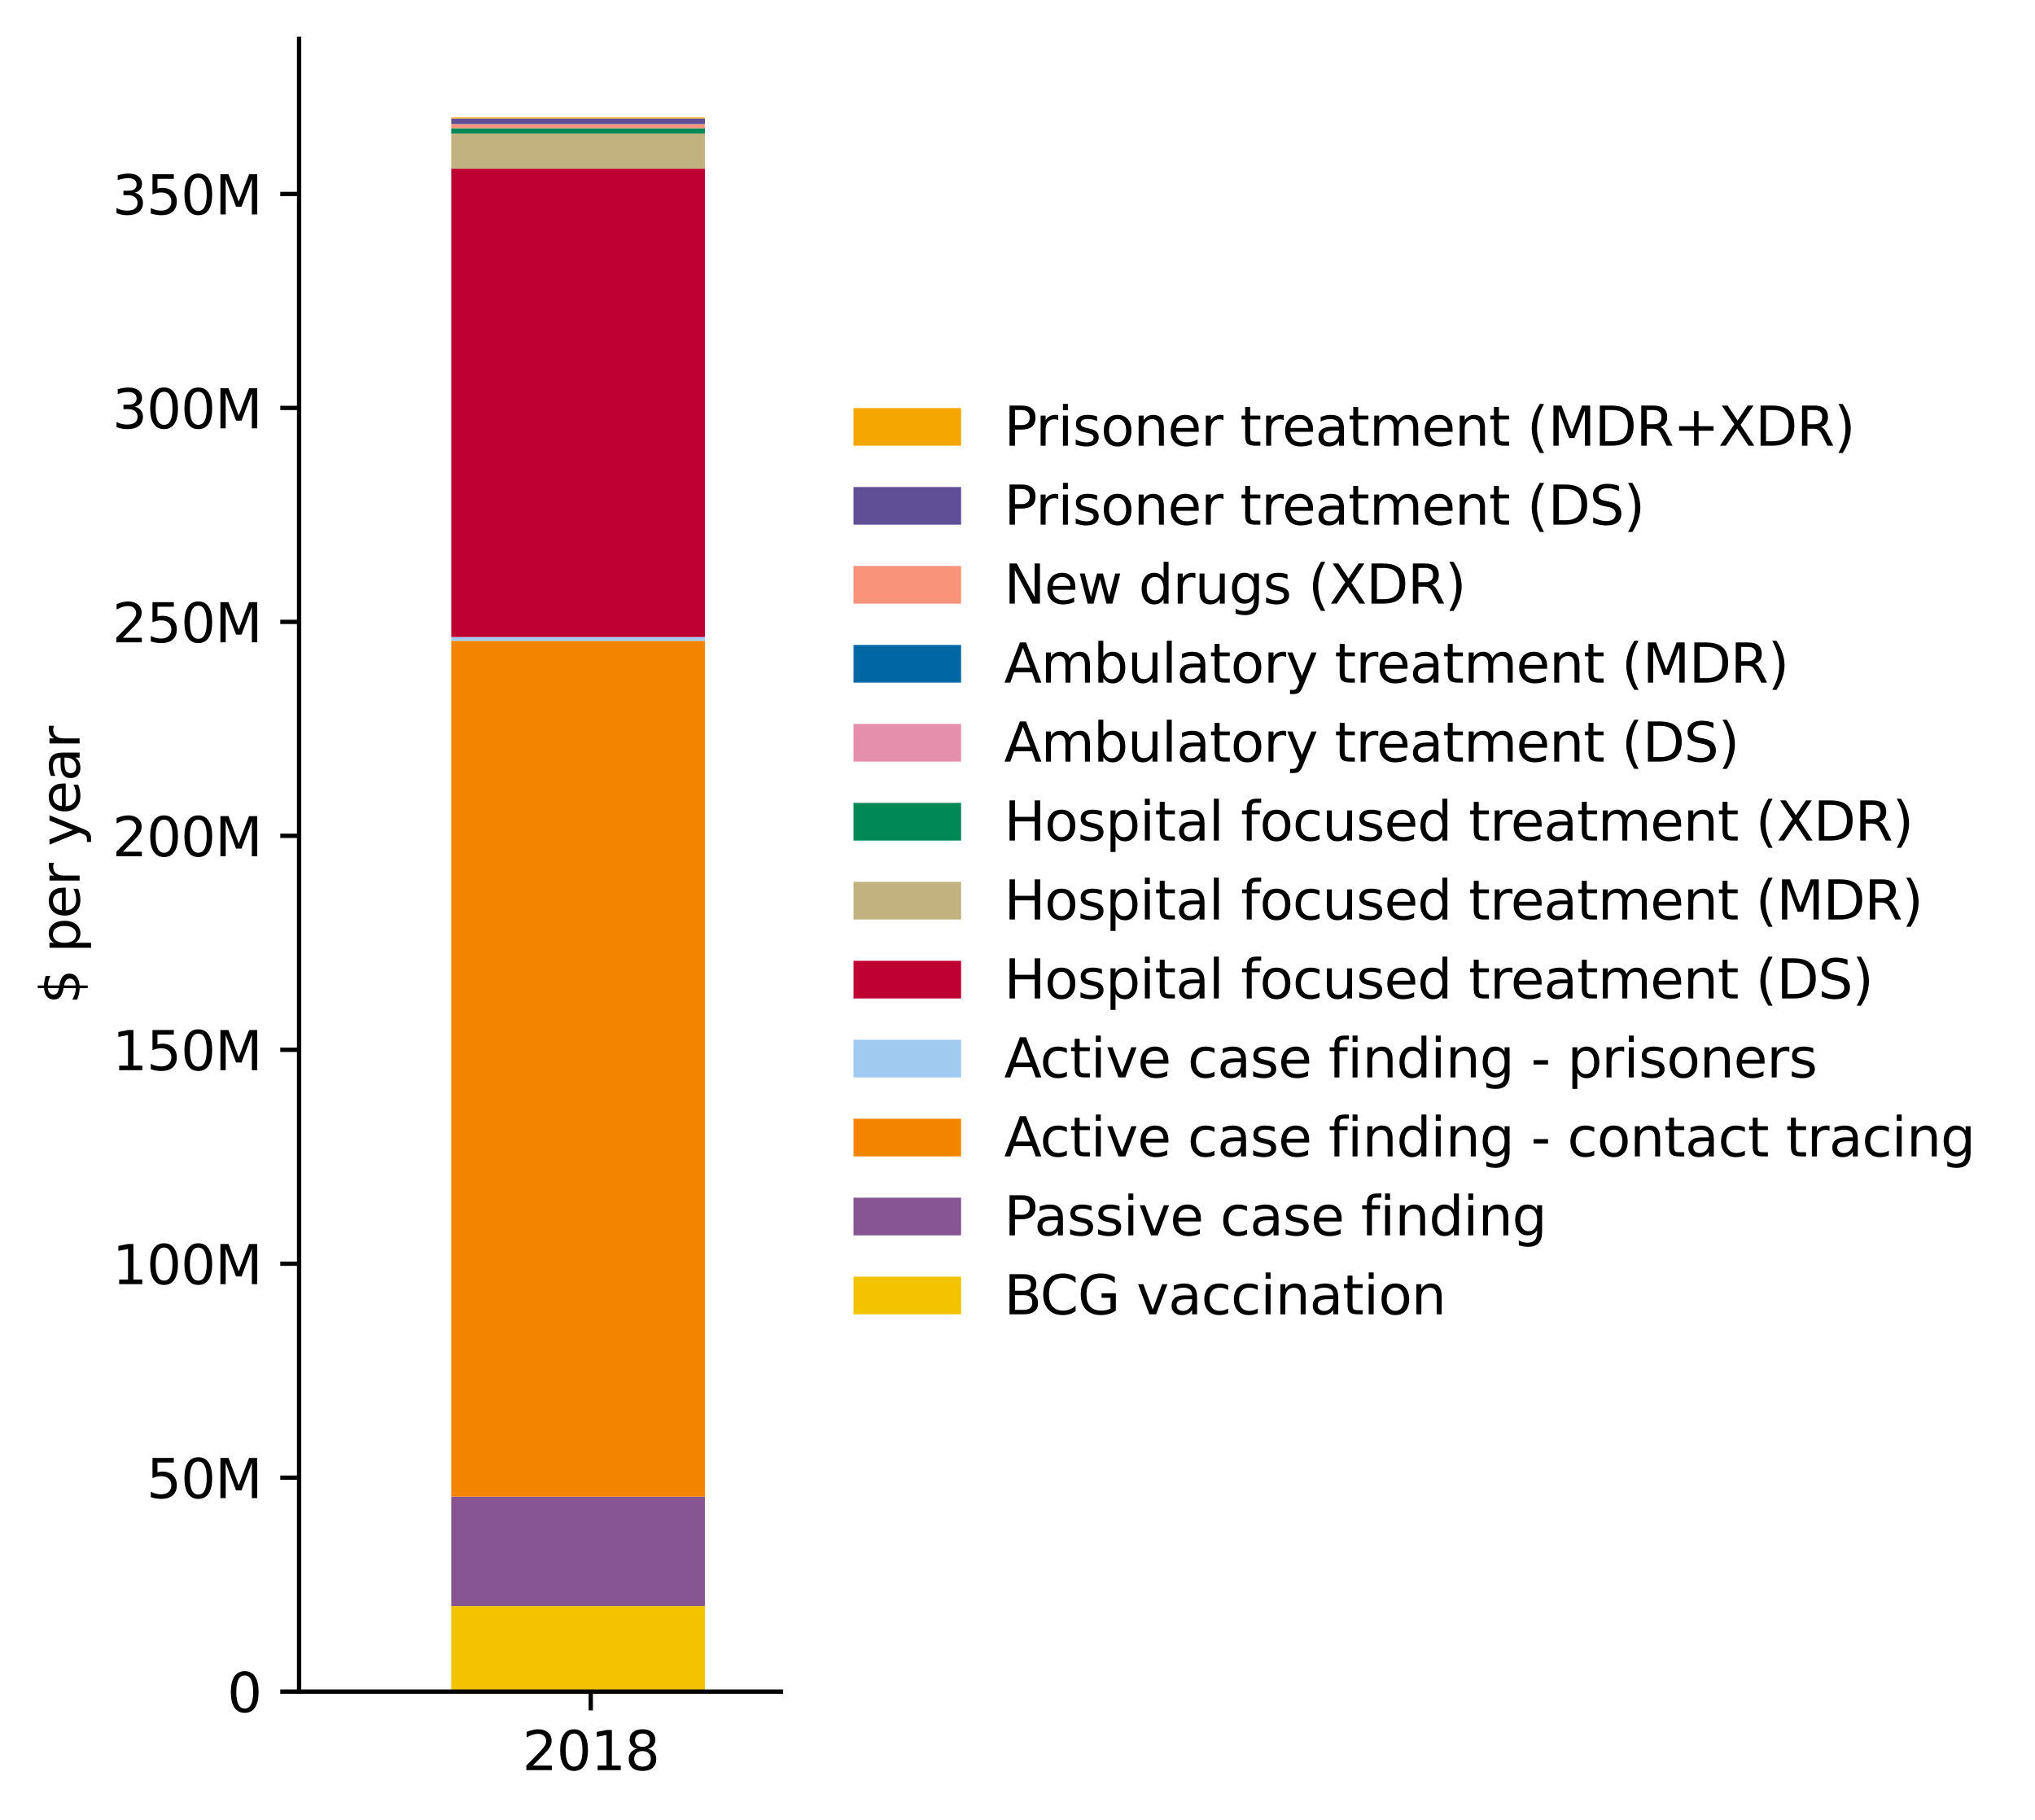 <?xml version="1.0" encoding="utf-8" standalone="no"?>
<!DOCTYPE svg PUBLIC "-//W3C//DTD SVG 1.1//EN"
  "http://www.w3.org/Graphics/SVG/1.1/DTD/svg11.dtd">
<svg xmlns:xlink="http://www.w3.org/1999/xlink" width="378.259pt" height="338.328pt" viewBox="0 0 378.259 338.328" xmlns="http://www.w3.org/2000/svg" version="1.1">
 <defs>
  <style type="text/css">*{stroke-linejoin: round; stroke-linecap: butt}</style>
 </defs>
 <g id="figure_1">
  <g id="patch_1">
   <path d="M 0 338.328 
L 378.259 338.328 
L 378.259 0 
L 0 0 
L 0 338.328 
z
" style="fill: none; opacity: 0"/>
  </g>
  <g id="axes_1">
   <g id="patch_2">
    <path d="M 55.594 314.45 
L 145.167 314.45 
L 145.167 7.2 
L 55.594 7.2 
L 55.594 314.45 
z
" style="fill: none; opacity: 0"/>
   </g>
   <g id="PatchCollection_1">
    <path d="M 83.88 314.45 
L 131.024 314.45 
L 131.024 298.542 
L 83.88 298.542 
z
" clip-path="url(#p5a46820b7c)" style="fill: #f3c300"/>
   </g>
   <g id="PatchCollection_2">
    <path d="M 83.88 298.542 
L 131.024 298.542 
L 131.024 278.205 
L 83.88 278.205 
z
" clip-path="url(#p5a46820b7c)" style="fill: #875692"/>
   </g>
   <g id="PatchCollection_3">
    <path d="M 83.88 278.205 
L 131.024 278.205 
L 131.024 119.125 
L 83.88 119.125 
z
" clip-path="url(#p5a46820b7c)" style="fill: #f38400"/>
   </g>
   <g id="PatchCollection_4">
    <path d="M 83.88 119.125 
L 131.024 119.125 
L 131.024 118.415 
L 83.88 118.415 
z
" clip-path="url(#p5a46820b7c)" style="fill: #a1caf1"/>
   </g>
   <g id="PatchCollection_5">
    <path d="M 83.88 118.415 
L 131.024 118.415 
L 131.024 31.349 
L 83.88 31.349 
z
" clip-path="url(#p5a46820b7c)" style="fill: #be0032"/>
   </g>
   <g id="PatchCollection_6">
    <path d="M 83.88 31.349 
L 131.024 31.349 
L 131.024 24.823 
L 83.88 24.823 
z
" clip-path="url(#p5a46820b7c)" style="fill: #c2b280"/>
   </g>
   <g id="PatchCollection_7">
    <path d="M 83.88 24.823 
L 131.024 24.823 
L 131.024 23.832 
L 83.88 23.832 
z
" clip-path="url(#p5a46820b7c)" style="fill: #008856"/>
   </g>
   <g id="PatchCollection_8">
    <path d="M 83.88 23.832 
L 131.024 23.832 
L 131.024 23.832 
L 83.88 23.832 
z
" clip-path="url(#p5a46820b7c)" style="fill: #e68fac"/>
   </g>
   <g id="PatchCollection_9">
    <path d="M 83.88 23.832 
L 131.024 23.832 
L 131.024 23.832 
L 83.88 23.832 
z
" clip-path="url(#p5a46820b7c)" style="fill: #0067a5"/>
   </g>
   <g id="PatchCollection_10">
    <path d="M 83.88 23.832 
L 131.024 23.832 
L 131.024 23.067 
L 83.88 23.067 
z
" clip-path="url(#p5a46820b7c)" style="fill: #f99379"/>
   </g>
   <g id="PatchCollection_11">
    <path d="M 83.88 23.067 
L 131.024 23.067 
L 131.024 22.022 
L 83.88 22.022 
z
" clip-path="url(#p5a46820b7c)" style="fill: #604e97"/>
   </g>
   <g id="PatchCollection_12">
    <path d="M 83.88 22.022 
L 131.024 22.022 
L 131.024 21.831 
L 83.88 21.831 
z
" clip-path="url(#p5a46820b7c)" style="fill: #f6a600"/>
   </g>
   <g id="matplotlib.axis_1">
    <g id="xtick_1">
     <g id="line2d_1">
      <defs>
       <path id="m5e2e722f32" d="M 0 0 
L 0 3.5 
" style="stroke: #000000; stroke-width: 0.8"/>
      </defs>
      <g>
       <use xlink:href="#m5e2e722f32" x="109.809" y="314.45" style="stroke: #000000; stroke-width: 0.8"/>
      </g>
     </g>
     <g id="text_1">
      <!-- 2018 -->
      <g transform="translate(97.084 329.048) scale(0.1 -0.1)">
       <defs>
        <path id="DejaVuSans-32" d="M 1228 531 
L 3431 531 
L 3431 0 
L 469 0 
L 469 531 
Q 828 903 1448 1529 
Q 2069 2156 2228 2338 
Q 2531 2678 2651 2914 
Q 2772 3150 2772 3378 
Q 2772 3750 2511 3984 
Q 2250 4219 1831 4219 
Q 1534 4219 1204 4116 
Q 875 4013 500 3803 
L 500 4441 
Q 881 4594 1212 4672 
Q 1544 4750 1819 4750 
Q 2544 4750 2975 4387 
Q 3406 4025 3406 3419 
Q 3406 3131 3298 2873 
Q 3191 2616 2906 2266 
Q 2828 2175 2409 1742 
Q 1991 1309 1228 531 
z
" transform="scale(0.016)"/>
        <path id="DejaVuSans-30" d="M 2034 4250 
Q 1547 4250 1301 3770 
Q 1056 3291 1056 2328 
Q 1056 1369 1301 889 
Q 1547 409 2034 409 
Q 2525 409 2770 889 
Q 3016 1369 3016 2328 
Q 3016 3291 2770 3770 
Q 2525 4250 2034 4250 
z
M 2034 4750 
Q 2819 4750 3233 4129 
Q 3647 3509 3647 2328 
Q 3647 1150 3233 529 
Q 2819 -91 2034 -91 
Q 1250 -91 836 529 
Q 422 1150 422 2328 
Q 422 3509 836 4129 
Q 1250 4750 2034 4750 
z
" transform="scale(0.016)"/>
        <path id="DejaVuSans-31" d="M 794 531 
L 1825 531 
L 1825 4091 
L 703 3866 
L 703 4441 
L 1819 4666 
L 2450 4666 
L 2450 531 
L 3481 531 
L 3481 0 
L 794 0 
L 794 531 
z
" transform="scale(0.016)"/>
        <path id="DejaVuSans-38" d="M 2034 2216 
Q 1584 2216 1326 1975 
Q 1069 1734 1069 1313 
Q 1069 891 1326 650 
Q 1584 409 2034 409 
Q 2484 409 2743 651 
Q 3003 894 3003 1313 
Q 3003 1734 2745 1975 
Q 2488 2216 2034 2216 
z
M 1403 2484 
Q 997 2584 770 2862 
Q 544 3141 544 3541 
Q 544 4100 942 4425 
Q 1341 4750 2034 4750 
Q 2731 4750 3128 4425 
Q 3525 4100 3525 3541 
Q 3525 3141 3298 2862 
Q 3072 2584 2669 2484 
Q 3125 2378 3379 2068 
Q 3634 1759 3634 1313 
Q 3634 634 3220 271 
Q 2806 -91 2034 -91 
Q 1263 -91 848 271 
Q 434 634 434 1313 
Q 434 1759 690 2068 
Q 947 2378 1403 2484 
z
M 1172 3481 
Q 1172 3119 1398 2916 
Q 1625 2713 2034 2713 
Q 2441 2713 2670 2916 
Q 2900 3119 2900 3481 
Q 2900 3844 2670 4047 
Q 2441 4250 2034 4250 
Q 1625 4250 1398 4047 
Q 1172 3844 1172 3481 
z
" transform="scale(0.016)"/>
       </defs>
       <use xlink:href="#DejaVuSans-32"/>
       <use xlink:href="#DejaVuSans-30" transform="translate(63.623 0)"/>
       <use xlink:href="#DejaVuSans-31" transform="translate(127.246 0)"/>
       <use xlink:href="#DejaVuSans-38" transform="translate(190.869 0)"/>
      </g>
     </g>
    </g>
   </g>
   <g id="matplotlib.axis_2">
    <g id="ytick_1">
     <g id="line2d_2">
      <defs>
       <path id="m2335050fcc" d="M 0 0 
L -3.5 0 
" style="stroke: #000000; stroke-width: 0.8"/>
      </defs>
      <g>
       <use xlink:href="#m2335050fcc" x="55.594" y="314.45" style="stroke: #000000; stroke-width: 0.8"/>
      </g>
     </g>
     <g id="text_2">
      <!-- 0 -->
      <g transform="translate(42.231 318.249) scale(0.1 -0.1)">
       <use xlink:href="#DejaVuSans-30"/>
      </g>
     </g>
    </g>
    <g id="ytick_2">
     <g id="line2d_3">
      <g>
       <use xlink:href="#m2335050fcc" x="55.594" y="274.68" style="stroke: #000000; stroke-width: 0.8"/>
      </g>
     </g>
     <g id="text_3">
      <!-- 50M -->
      <g transform="translate(27.241 278.479) scale(0.1 -0.1)">
       <defs>
        <path id="DejaVuSans-35" d="M 691 4666 
L 3169 4666 
L 3169 4134 
L 1269 4134 
L 1269 2991 
Q 1406 3038 1543 3061 
Q 1681 3084 1819 3084 
Q 2600 3084 3056 2656 
Q 3513 2228 3513 1497 
Q 3513 744 3044 326 
Q 2575 -91 1722 -91 
Q 1428 -91 1123 -41 
Q 819 9 494 109 
L 494 744 
Q 775 591 1075 516 
Q 1375 441 1709 441 
Q 2250 441 2565 725 
Q 2881 1009 2881 1497 
Q 2881 1984 2565 2268 
Q 2250 2553 1709 2553 
Q 1456 2553 1204 2497 
Q 953 2441 691 2322 
L 691 4666 
z
" transform="scale(0.016)"/>
        <path id="DejaVuSans-4d" d="M 628 4666 
L 1569 4666 
L 2759 1491 
L 3956 4666 
L 4897 4666 
L 4897 0 
L 4281 0 
L 4281 4097 
L 3078 897 
L 2444 897 
L 1241 4097 
L 1241 0 
L 628 0 
L 628 4666 
z
" transform="scale(0.016)"/>
       </defs>
       <use xlink:href="#DejaVuSans-35"/>
       <use xlink:href="#DejaVuSans-30" transform="translate(63.623 0)"/>
       <use xlink:href="#DejaVuSans-4d" transform="translate(127.246 0)"/>
      </g>
     </g>
    </g>
    <g id="ytick_3">
     <g id="line2d_4">
      <g>
       <use xlink:href="#m2335050fcc" x="55.594" y="234.91" style="stroke: #000000; stroke-width: 0.8"/>
      </g>
     </g>
     <g id="text_4">
      <!-- 100M -->
      <g transform="translate(20.878 238.709) scale(0.1 -0.1)">
       <use xlink:href="#DejaVuSans-31"/>
       <use xlink:href="#DejaVuSans-30" transform="translate(63.623 0)"/>
       <use xlink:href="#DejaVuSans-30" transform="translate(127.246 0)"/>
       <use xlink:href="#DejaVuSans-4d" transform="translate(190.869 0)"/>
      </g>
     </g>
    </g>
    <g id="ytick_4">
     <g id="line2d_5">
      <g>
       <use xlink:href="#m2335050fcc" x="55.594" y="195.14" style="stroke: #000000; stroke-width: 0.8"/>
      </g>
     </g>
     <g id="text_5">
      <!-- 150M -->
      <g transform="translate(20.878 198.939) scale(0.1 -0.1)">
       <use xlink:href="#DejaVuSans-31"/>
       <use xlink:href="#DejaVuSans-35" transform="translate(63.623 0)"/>
       <use xlink:href="#DejaVuSans-30" transform="translate(127.246 0)"/>
       <use xlink:href="#DejaVuSans-4d" transform="translate(190.869 0)"/>
      </g>
     </g>
    </g>
    <g id="ytick_5">
     <g id="line2d_6">
      <g>
       <use xlink:href="#m2335050fcc" x="55.594" y="155.37" style="stroke: #000000; stroke-width: 0.8"/>
      </g>
     </g>
     <g id="text_6">
      <!-- 200M -->
      <g transform="translate(20.878 159.169) scale(0.1 -0.1)">
       <use xlink:href="#DejaVuSans-32"/>
       <use xlink:href="#DejaVuSans-30" transform="translate(63.623 0)"/>
       <use xlink:href="#DejaVuSans-30" transform="translate(127.246 0)"/>
       <use xlink:href="#DejaVuSans-4d" transform="translate(190.869 0)"/>
      </g>
     </g>
    </g>
    <g id="ytick_6">
     <g id="line2d_7">
      <g>
       <use xlink:href="#m2335050fcc" x="55.594" y="115.6" style="stroke: #000000; stroke-width: 0.8"/>
      </g>
     </g>
     <g id="text_7">
      <!-- 250M -->
      <g transform="translate(20.878 119.399) scale(0.1 -0.1)">
       <use xlink:href="#DejaVuSans-32"/>
       <use xlink:href="#DejaVuSans-35" transform="translate(63.623 0)"/>
       <use xlink:href="#DejaVuSans-30" transform="translate(127.246 0)"/>
       <use xlink:href="#DejaVuSans-4d" transform="translate(190.869 0)"/>
      </g>
     </g>
    </g>
    <g id="ytick_7">
     <g id="line2d_8">
      <g>
       <use xlink:href="#m2335050fcc" x="55.594" y="75.83" style="stroke: #000000; stroke-width: 0.8"/>
      </g>
     </g>
     <g id="text_8">
      <!-- 300M -->
      <g transform="translate(20.878 79.629) scale(0.1 -0.1)">
       <defs>
        <path id="DejaVuSans-33" d="M 2597 2516 
Q 3050 2419 3304 2112 
Q 3559 1806 3559 1356 
Q 3559 666 3084 287 
Q 2609 -91 1734 -91 
Q 1441 -91 1130 -33 
Q 819 25 488 141 
L 488 750 
Q 750 597 1062 519 
Q 1375 441 1716 441 
Q 2309 441 2620 675 
Q 2931 909 2931 1356 
Q 2931 1769 2642 2001 
Q 2353 2234 1838 2234 
L 1294 2234 
L 1294 2753 
L 1863 2753 
Q 2328 2753 2575 2939 
Q 2822 3125 2822 3475 
Q 2822 3834 2567 4026 
Q 2313 4219 1838 4219 
Q 1578 4219 1281 4162 
Q 984 4106 628 3988 
L 628 4550 
Q 988 4650 1302 4700 
Q 1616 4750 1894 4750 
Q 2613 4750 3031 4423 
Q 3450 4097 3450 3541 
Q 3450 3153 3228 2886 
Q 3006 2619 2597 2516 
z
" transform="scale(0.016)"/>
       </defs>
       <use xlink:href="#DejaVuSans-33"/>
       <use xlink:href="#DejaVuSans-30" transform="translate(63.623 0)"/>
       <use xlink:href="#DejaVuSans-30" transform="translate(127.246 0)"/>
       <use xlink:href="#DejaVuSans-4d" transform="translate(190.869 0)"/>
      </g>
     </g>
    </g>
    <g id="ytick_8">
     <g id="line2d_9">
      <g>
       <use xlink:href="#m2335050fcc" x="55.594" y="36.06" style="stroke: #000000; stroke-width: 0.8"/>
      </g>
     </g>
     <g id="text_9">
      <!-- 350M -->
      <g transform="translate(20.878 39.859) scale(0.1 -0.1)">
       <use xlink:href="#DejaVuSans-33"/>
       <use xlink:href="#DejaVuSans-35" transform="translate(63.623 0)"/>
       <use xlink:href="#DejaVuSans-30" transform="translate(127.246 0)"/>
       <use xlink:href="#DejaVuSans-4d" transform="translate(190.869 0)"/>
      </g>
     </g>
    </g>
    <g id="text_10">
     <!-- $ per year -->
     <g transform="translate(14.798 186.646) rotate(-90) scale(0.1 -0.1)">
      <defs>
       <path id="DejaVuSans-24" d="M 2163 -941 
L 1850 -941 
L 1847 0 
Q 1519 6 1191 76 
Q 863 147 531 288 
L 531 850 
Q 850 650 1176 548 
Q 1503 447 1850 444 
L 1850 1869 
Q 1159 1981 845 2250 
Q 531 2519 531 2988 
Q 531 3497 872 3790 
Q 1213 4084 1850 4128 
L 1850 4863 
L 2163 4863 
L 2163 4138 
Q 2453 4125 2725 4076 
Q 2997 4028 3256 3944 
L 3256 3397 
Q 2997 3528 2723 3600 
Q 2450 3672 2163 3684 
L 2163 2350 
Q 2872 2241 3206 1959 
Q 3541 1678 3541 1191 
Q 3541 663 3186 358 
Q 2831 53 2163 6 
L 2163 -941 
z
M 1850 2406 
L 1850 3688 
Q 1488 3647 1297 3481 
Q 1106 3316 1106 3041 
Q 1106 2772 1282 2622 
Q 1459 2472 1850 2406 
z
M 2163 1806 
L 2163 453 
Q 2559 506 2761 678 
Q 2963 850 2963 1131 
Q 2963 1406 2770 1568 
Q 2578 1731 2163 1806 
z
" transform="scale(0.016)"/>
       <path id="DejaVuSans-20" transform="scale(0.016)"/>
       <path id="DejaVuSans-70" d="M 1159 525 
L 1159 -1331 
L 581 -1331 
L 581 3500 
L 1159 3500 
L 1159 2969 
Q 1341 3281 1617 3432 
Q 1894 3584 2278 3584 
Q 2916 3584 3314 3078 
Q 3713 2572 3713 1747 
Q 3713 922 3314 415 
Q 2916 -91 2278 -91 
Q 1894 -91 1617 61 
Q 1341 213 1159 525 
z
M 3116 1747 
Q 3116 2381 2855 2742 
Q 2594 3103 2138 3103 
Q 1681 3103 1420 2742 
Q 1159 2381 1159 1747 
Q 1159 1113 1420 752 
Q 1681 391 2138 391 
Q 2594 391 2855 752 
Q 3116 1113 3116 1747 
z
" transform="scale(0.016)"/>
       <path id="DejaVuSans-65" d="M 3597 1894 
L 3597 1613 
L 953 1613 
Q 991 1019 1311 708 
Q 1631 397 2203 397 
Q 2534 397 2845 478 
Q 3156 559 3463 722 
L 3463 178 
Q 3153 47 2828 -22 
Q 2503 -91 2169 -91 
Q 1331 -91 842 396 
Q 353 884 353 1716 
Q 353 2575 817 3079 
Q 1281 3584 2069 3584 
Q 2775 3584 3186 3129 
Q 3597 2675 3597 1894 
z
M 3022 2063 
Q 3016 2534 2758 2815 
Q 2500 3097 2075 3097 
Q 1594 3097 1305 2825 
Q 1016 2553 972 2059 
L 3022 2063 
z
" transform="scale(0.016)"/>
       <path id="DejaVuSans-72" d="M 2631 2963 
Q 2534 3019 2420 3045 
Q 2306 3072 2169 3072 
Q 1681 3072 1420 2755 
Q 1159 2438 1159 1844 
L 1159 0 
L 581 0 
L 581 3500 
L 1159 3500 
L 1159 2956 
Q 1341 3275 1631 3429 
Q 1922 3584 2338 3584 
Q 2397 3584 2469 3576 
Q 2541 3569 2628 3553 
L 2631 2963 
z
" transform="scale(0.016)"/>
       <path id="DejaVuSans-79" d="M 2059 -325 
Q 1816 -950 1584 -1140 
Q 1353 -1331 966 -1331 
L 506 -1331 
L 506 -850 
L 844 -850 
Q 1081 -850 1212 -737 
Q 1344 -625 1503 -206 
L 1606 56 
L 191 3500 
L 800 3500 
L 1894 763 
L 2988 3500 
L 3597 3500 
L 2059 -325 
z
" transform="scale(0.016)"/>
       <path id="DejaVuSans-61" d="M 2194 1759 
Q 1497 1759 1228 1600 
Q 959 1441 959 1056 
Q 959 750 1161 570 
Q 1363 391 1709 391 
Q 2188 391 2477 730 
Q 2766 1069 2766 1631 
L 2766 1759 
L 2194 1759 
z
M 3341 1997 
L 3341 0 
L 2766 0 
L 2766 531 
Q 2569 213 2275 61 
Q 1981 -91 1556 -91 
Q 1019 -91 701 211 
Q 384 513 384 1019 
Q 384 1609 779 1909 
Q 1175 2209 1959 2209 
L 2766 2209 
L 2766 2266 
Q 2766 2663 2505 2880 
Q 2244 3097 1772 3097 
Q 1472 3097 1187 3025 
Q 903 2953 641 2809 
L 641 3341 
Q 956 3463 1253 3523 
Q 1550 3584 1831 3584 
Q 2591 3584 2966 3190 
Q 3341 2797 3341 1997 
z
" transform="scale(0.016)"/>
      </defs>
      <use xlink:href="#DejaVuSans-24"/>
      <use xlink:href="#DejaVuSans-20" transform="translate(63.623 0)"/>
      <use xlink:href="#DejaVuSans-70" transform="translate(95.41 0)"/>
      <use xlink:href="#DejaVuSans-65" transform="translate(158.887 0)"/>
      <use xlink:href="#DejaVuSans-72" transform="translate(220.41 0)"/>
      <use xlink:href="#DejaVuSans-20" transform="translate(261.523 0)"/>
      <use xlink:href="#DejaVuSans-79" transform="translate(293.311 0)"/>
      <use xlink:href="#DejaVuSans-65" transform="translate(352.49 0)"/>
      <use xlink:href="#DejaVuSans-61" transform="translate(414.014 0)"/>
      <use xlink:href="#DejaVuSans-72" transform="translate(475.293 0)"/>
     </g>
    </g>
   </g>
   <g id="patch_3">
    <path d="M 55.594 314.45 
L 55.594 7.2 
" style="fill: none; stroke: #000000; stroke-width: 0.8; stroke-linejoin: miter; stroke-linecap: square"/>
   </g>
   <g id="patch_4">
    <path d="M 145.167 314.45 
L 145.167 7.2 
" style="fill: none"/>
   </g>
   <g id="patch_5">
    <path d="M 55.594 314.45 
L 145.167 314.45 
" style="fill: none; stroke: #000000; stroke-width: 0.8; stroke-linejoin: miter; stroke-linecap: square"/>
   </g>
   <g id="patch_6">
    <path d="M 55.594 7.2 
L 145.167 7.2 
" style="fill: none"/>
   </g>
   <g id="legend_1">
    <g id="patch_7">
     <path d="M 156.645 250.394 
L 369.059 250.394 
Q 371.059 250.394 371.059 248.394 
L 371.059 73.256 
Q 371.059 71.256 369.059 71.256 
L 156.645 71.256 
Q 154.645 71.256 154.645 73.256 
L 154.645 248.394 
Q 154.645 250.394 156.645 250.394 
L 156.645 250.394 
z
" style="fill: none; opacity: 0"/>
    </g>
    <g id="patch_8">
     <path d="M 158.645 82.855 
L 178.645 82.855 
L 178.645 75.855 
L 158.645 75.855 
z
" style="fill: #f6a600"/>
    </g>
    <g id="text_11">
     <!-- Prisoner treatment (MDR+XDR) -->
     <g transform="translate(186.645 82.855) scale(0.1 -0.1)">
      <defs>
       <path id="DejaVuSans-50" d="M 1259 4147 
L 1259 2394 
L 2053 2394 
Q 2494 2394 2734 2622 
Q 2975 2850 2975 3272 
Q 2975 3691 2734 3919 
Q 2494 4147 2053 4147 
L 1259 4147 
z
M 628 4666 
L 2053 4666 
Q 2838 4666 3239 4311 
Q 3641 3956 3641 3272 
Q 3641 2581 3239 2228 
Q 2838 1875 2053 1875 
L 1259 1875 
L 1259 0 
L 628 0 
L 628 4666 
z
" transform="scale(0.016)"/>
       <path id="DejaVuSans-69" d="M 603 3500 
L 1178 3500 
L 1178 0 
L 603 0 
L 603 3500 
z
M 603 4863 
L 1178 4863 
L 1178 4134 
L 603 4134 
L 603 4863 
z
" transform="scale(0.016)"/>
       <path id="DejaVuSans-73" d="M 2834 3397 
L 2834 2853 
Q 2591 2978 2328 3040 
Q 2066 3103 1784 3103 
Q 1356 3103 1142 2972 
Q 928 2841 928 2578 
Q 928 2378 1081 2264 
Q 1234 2150 1697 2047 
L 1894 2003 
Q 2506 1872 2764 1633 
Q 3022 1394 3022 966 
Q 3022 478 2636 193 
Q 2250 -91 1575 -91 
Q 1294 -91 989 -36 
Q 684 19 347 128 
L 347 722 
Q 666 556 975 473 
Q 1284 391 1588 391 
Q 1994 391 2212 530 
Q 2431 669 2431 922 
Q 2431 1156 2273 1281 
Q 2116 1406 1581 1522 
L 1381 1569 
Q 847 1681 609 1914 
Q 372 2147 372 2553 
Q 372 3047 722 3315 
Q 1072 3584 1716 3584 
Q 2034 3584 2315 3537 
Q 2597 3491 2834 3397 
z
" transform="scale(0.016)"/>
       <path id="DejaVuSans-6f" d="M 1959 3097 
Q 1497 3097 1228 2736 
Q 959 2375 959 1747 
Q 959 1119 1226 758 
Q 1494 397 1959 397 
Q 2419 397 2687 759 
Q 2956 1122 2956 1747 
Q 2956 2369 2687 2733 
Q 2419 3097 1959 3097 
z
M 1959 3584 
Q 2709 3584 3137 3096 
Q 3566 2609 3566 1747 
Q 3566 888 3137 398 
Q 2709 -91 1959 -91 
Q 1206 -91 779 398 
Q 353 888 353 1747 
Q 353 2609 779 3096 
Q 1206 3584 1959 3584 
z
" transform="scale(0.016)"/>
       <path id="DejaVuSans-6e" d="M 3513 2113 
L 3513 0 
L 2938 0 
L 2938 2094 
Q 2938 2591 2744 2837 
Q 2550 3084 2163 3084 
Q 1697 3084 1428 2787 
Q 1159 2491 1159 1978 
L 1159 0 
L 581 0 
L 581 3500 
L 1159 3500 
L 1159 2956 
Q 1366 3272 1645 3428 
Q 1925 3584 2291 3584 
Q 2894 3584 3203 3211 
Q 3513 2838 3513 2113 
z
" transform="scale(0.016)"/>
       <path id="DejaVuSans-74" d="M 1172 4494 
L 1172 3500 
L 2356 3500 
L 2356 3053 
L 1172 3053 
L 1172 1153 
Q 1172 725 1289 603 
Q 1406 481 1766 481 
L 2356 481 
L 2356 0 
L 1766 0 
Q 1100 0 847 248 
Q 594 497 594 1153 
L 594 3053 
L 172 3053 
L 172 3500 
L 594 3500 
L 594 4494 
L 1172 4494 
z
" transform="scale(0.016)"/>
       <path id="DejaVuSans-6d" d="M 3328 2828 
Q 3544 3216 3844 3400 
Q 4144 3584 4550 3584 
Q 5097 3584 5394 3201 
Q 5691 2819 5691 2113 
L 5691 0 
L 5113 0 
L 5113 2094 
Q 5113 2597 4934 2840 
Q 4756 3084 4391 3084 
Q 3944 3084 3684 2787 
Q 3425 2491 3425 1978 
L 3425 0 
L 2847 0 
L 2847 2094 
Q 2847 2600 2669 2842 
Q 2491 3084 2119 3084 
Q 1678 3084 1418 2786 
Q 1159 2488 1159 1978 
L 1159 0 
L 581 0 
L 581 3500 
L 1159 3500 
L 1159 2956 
Q 1356 3278 1631 3431 
Q 1906 3584 2284 3584 
Q 2666 3584 2933 3390 
Q 3200 3197 3328 2828 
z
" transform="scale(0.016)"/>
       <path id="DejaVuSans-28" d="M 1984 4856 
Q 1566 4138 1362 3434 
Q 1159 2731 1159 2009 
Q 1159 1288 1364 580 
Q 1569 -128 1984 -844 
L 1484 -844 
Q 1016 -109 783 600 
Q 550 1309 550 2009 
Q 550 2706 781 3412 
Q 1013 4119 1484 4856 
L 1984 4856 
z
" transform="scale(0.016)"/>
       <path id="DejaVuSans-44" d="M 1259 4147 
L 1259 519 
L 2022 519 
Q 2988 519 3436 956 
Q 3884 1394 3884 2338 
Q 3884 3275 3436 3711 
Q 2988 4147 2022 4147 
L 1259 4147 
z
M 628 4666 
L 1925 4666 
Q 3281 4666 3915 4102 
Q 4550 3538 4550 2338 
Q 4550 1131 3912 565 
Q 3275 0 1925 0 
L 628 0 
L 628 4666 
z
" transform="scale(0.016)"/>
       <path id="DejaVuSans-52" d="M 2841 2188 
Q 3044 2119 3236 1894 
Q 3428 1669 3622 1275 
L 4263 0 
L 3584 0 
L 2988 1197 
Q 2756 1666 2539 1819 
Q 2322 1972 1947 1972 
L 1259 1972 
L 1259 0 
L 628 0 
L 628 4666 
L 2053 4666 
Q 2853 4666 3247 4331 
Q 3641 3997 3641 3322 
Q 3641 2881 3436 2590 
Q 3231 2300 2841 2188 
z
M 1259 4147 
L 1259 2491 
L 2053 2491 
Q 2509 2491 2742 2702 
Q 2975 2913 2975 3322 
Q 2975 3731 2742 3939 
Q 2509 4147 2053 4147 
L 1259 4147 
z
" transform="scale(0.016)"/>
       <path id="DejaVuSans-2b" d="M 2944 4013 
L 2944 2272 
L 4684 2272 
L 4684 1741 
L 2944 1741 
L 2944 0 
L 2419 0 
L 2419 1741 
L 678 1741 
L 678 2272 
L 2419 2272 
L 2419 4013 
L 2944 4013 
z
" transform="scale(0.016)"/>
       <path id="DejaVuSans-58" d="M 403 4666 
L 1081 4666 
L 2241 2931 
L 3406 4666 
L 4084 4666 
L 2584 2425 
L 4184 0 
L 3506 0 
L 2194 1984 
L 872 0 
L 191 0 
L 1856 2491 
L 403 4666 
z
" transform="scale(0.016)"/>
       <path id="DejaVuSans-29" d="M 513 4856 
L 1013 4856 
Q 1481 4119 1714 3412 
Q 1947 2706 1947 2009 
Q 1947 1309 1714 600 
Q 1481 -109 1013 -844 
L 513 -844 
Q 928 -128 1133 580 
Q 1338 1288 1338 2009 
Q 1338 2731 1133 3434 
Q 928 4138 513 4856 
z
" transform="scale(0.016)"/>
      </defs>
      <use xlink:href="#DejaVuSans-50"/>
      <use xlink:href="#DejaVuSans-72" transform="translate(58.553 0)"/>
      <use xlink:href="#DejaVuSans-69" transform="translate(99.666 0)"/>
      <use xlink:href="#DejaVuSans-73" transform="translate(127.449 0)"/>
      <use xlink:href="#DejaVuSans-6f" transform="translate(179.549 0)"/>
      <use xlink:href="#DejaVuSans-6e" transform="translate(240.73 0)"/>
      <use xlink:href="#DejaVuSans-65" transform="translate(304.109 0)"/>
      <use xlink:href="#DejaVuSans-72" transform="translate(365.633 0)"/>
      <use xlink:href="#DejaVuSans-20" transform="translate(406.746 0)"/>
      <use xlink:href="#DejaVuSans-74" transform="translate(438.533 0)"/>
      <use xlink:href="#DejaVuSans-72" transform="translate(477.742 0)"/>
      <use xlink:href="#DejaVuSans-65" transform="translate(516.605 0)"/>
      <use xlink:href="#DejaVuSans-61" transform="translate(578.129 0)"/>
      <use xlink:href="#DejaVuSans-74" transform="translate(639.408 0)"/>
      <use xlink:href="#DejaVuSans-6d" transform="translate(678.617 0)"/>
      <use xlink:href="#DejaVuSans-65" transform="translate(776.029 0)"/>
      <use xlink:href="#DejaVuSans-6e" transform="translate(837.553 0)"/>
      <use xlink:href="#DejaVuSans-74" transform="translate(900.932 0)"/>
      <use xlink:href="#DejaVuSans-20" transform="translate(940.141 0)"/>
      <use xlink:href="#DejaVuSans-28" transform="translate(971.928 0)"/>
      <use xlink:href="#DejaVuSans-4d" transform="translate(1010.941 0)"/>
      <use xlink:href="#DejaVuSans-44" transform="translate(1097.221 0)"/>
      <use xlink:href="#DejaVuSans-52" transform="translate(1174.223 0)"/>
      <use xlink:href="#DejaVuSans-2b" transform="translate(1243.705 0)"/>
      <use xlink:href="#DejaVuSans-58" transform="translate(1327.494 0)"/>
      <use xlink:href="#DejaVuSans-44" transform="translate(1396 0)"/>
      <use xlink:href="#DejaVuSans-52" transform="translate(1473.002 0)"/>
      <use xlink:href="#DejaVuSans-29" transform="translate(1542.484 0)"/>
     </g>
    </g>
    <g id="patch_9">
     <path d="M 158.645 97.533 
L 178.645 97.533 
L 178.645 90.533 
L 158.645 90.533 
z
" style="fill: #604e97"/>
    </g>
    <g id="text_12">
     <!-- Prisoner treatment (DS) -->
     <g transform="translate(186.645 97.533) scale(0.1 -0.1)">
      <defs>
       <path id="DejaVuSans-53" d="M 3425 4513 
L 3425 3897 
Q 3066 4069 2747 4153 
Q 2428 4238 2131 4238 
Q 1616 4238 1336 4038 
Q 1056 3838 1056 3469 
Q 1056 3159 1242 3001 
Q 1428 2844 1947 2747 
L 2328 2669 
Q 3034 2534 3370 2195 
Q 3706 1856 3706 1288 
Q 3706 609 3251 259 
Q 2797 -91 1919 -91 
Q 1588 -91 1214 -16 
Q 841 59 441 206 
L 441 856 
Q 825 641 1194 531 
Q 1563 422 1919 422 
Q 2459 422 2753 634 
Q 3047 847 3047 1241 
Q 3047 1584 2836 1778 
Q 2625 1972 2144 2069 
L 1759 2144 
Q 1053 2284 737 2584 
Q 422 2884 422 3419 
Q 422 4038 858 4394 
Q 1294 4750 2059 4750 
Q 2388 4750 2728 4690 
Q 3069 4631 3425 4513 
z
" transform="scale(0.016)"/>
      </defs>
      <use xlink:href="#DejaVuSans-50"/>
      <use xlink:href="#DejaVuSans-72" transform="translate(58.553 0)"/>
      <use xlink:href="#DejaVuSans-69" transform="translate(99.666 0)"/>
      <use xlink:href="#DejaVuSans-73" transform="translate(127.449 0)"/>
      <use xlink:href="#DejaVuSans-6f" transform="translate(179.549 0)"/>
      <use xlink:href="#DejaVuSans-6e" transform="translate(240.73 0)"/>
      <use xlink:href="#DejaVuSans-65" transform="translate(304.109 0)"/>
      <use xlink:href="#DejaVuSans-72" transform="translate(365.633 0)"/>
      <use xlink:href="#DejaVuSans-20" transform="translate(406.746 0)"/>
      <use xlink:href="#DejaVuSans-74" transform="translate(438.533 0)"/>
      <use xlink:href="#DejaVuSans-72" transform="translate(477.742 0)"/>
      <use xlink:href="#DejaVuSans-65" transform="translate(516.605 0)"/>
      <use xlink:href="#DejaVuSans-61" transform="translate(578.129 0)"/>
      <use xlink:href="#DejaVuSans-74" transform="translate(639.408 0)"/>
      <use xlink:href="#DejaVuSans-6d" transform="translate(678.617 0)"/>
      <use xlink:href="#DejaVuSans-65" transform="translate(776.029 0)"/>
      <use xlink:href="#DejaVuSans-6e" transform="translate(837.553 0)"/>
      <use xlink:href="#DejaVuSans-74" transform="translate(900.932 0)"/>
      <use xlink:href="#DejaVuSans-20" transform="translate(940.141 0)"/>
      <use xlink:href="#DejaVuSans-28" transform="translate(971.928 0)"/>
      <use xlink:href="#DejaVuSans-44" transform="translate(1010.941 0)"/>
      <use xlink:href="#DejaVuSans-53" transform="translate(1087.943 0)"/>
      <use xlink:href="#DejaVuSans-29" transform="translate(1151.42 0)"/>
     </g>
    </g>
    <g id="patch_10">
     <path d="M 158.645 112.211 
L 178.645 112.211 
L 178.645 105.211 
L 158.645 105.211 
z
" style="fill: #f99379"/>
    </g>
    <g id="text_13">
     <!-- New drugs (XDR) -->
     <g transform="translate(186.645 112.211) scale(0.1 -0.1)">
      <defs>
       <path id="DejaVuSans-4e" d="M 628 4666 
L 1478 4666 
L 3547 763 
L 3547 4666 
L 4159 4666 
L 4159 0 
L 3309 0 
L 1241 3903 
L 1241 0 
L 628 0 
L 628 4666 
z
" transform="scale(0.016)"/>
       <path id="DejaVuSans-77" d="M 269 3500 
L 844 3500 
L 1563 769 
L 2278 3500 
L 2956 3500 
L 3675 769 
L 4391 3500 
L 4966 3500 
L 4050 0 
L 3372 0 
L 2619 2869 
L 1863 0 
L 1184 0 
L 269 3500 
z
" transform="scale(0.016)"/>
       <path id="DejaVuSans-64" d="M 2906 2969 
L 2906 4863 
L 3481 4863 
L 3481 0 
L 2906 0 
L 2906 525 
Q 2725 213 2448 61 
Q 2172 -91 1784 -91 
Q 1150 -91 751 415 
Q 353 922 353 1747 
Q 353 2572 751 3078 
Q 1150 3584 1784 3584 
Q 2172 3584 2448 3432 
Q 2725 3281 2906 2969 
z
M 947 1747 
Q 947 1113 1208 752 
Q 1469 391 1925 391 
Q 2381 391 2643 752 
Q 2906 1113 2906 1747 
Q 2906 2381 2643 2742 
Q 2381 3103 1925 3103 
Q 1469 3103 1208 2742 
Q 947 2381 947 1747 
z
" transform="scale(0.016)"/>
       <path id="DejaVuSans-75" d="M 544 1381 
L 544 3500 
L 1119 3500 
L 1119 1403 
Q 1119 906 1312 657 
Q 1506 409 1894 409 
Q 2359 409 2629 706 
Q 2900 1003 2900 1516 
L 2900 3500 
L 3475 3500 
L 3475 0 
L 2900 0 
L 2900 538 
Q 2691 219 2414 64 
Q 2138 -91 1772 -91 
Q 1169 -91 856 284 
Q 544 659 544 1381 
z
M 1991 3584 
L 1991 3584 
z
" transform="scale(0.016)"/>
       <path id="DejaVuSans-67" d="M 2906 1791 
Q 2906 2416 2648 2759 
Q 2391 3103 1925 3103 
Q 1463 3103 1205 2759 
Q 947 2416 947 1791 
Q 947 1169 1205 825 
Q 1463 481 1925 481 
Q 2391 481 2648 825 
Q 2906 1169 2906 1791 
z
M 3481 434 
Q 3481 -459 3084 -895 
Q 2688 -1331 1869 -1331 
Q 1566 -1331 1297 -1286 
Q 1028 -1241 775 -1147 
L 775 -588 
Q 1028 -725 1275 -790 
Q 1522 -856 1778 -856 
Q 2344 -856 2625 -561 
Q 2906 -266 2906 331 
L 2906 616 
Q 2728 306 2450 153 
Q 2172 0 1784 0 
Q 1141 0 747 490 
Q 353 981 353 1791 
Q 353 2603 747 3093 
Q 1141 3584 1784 3584 
Q 2172 3584 2450 3431 
Q 2728 3278 2906 2969 
L 2906 3500 
L 3481 3500 
L 3481 434 
z
" transform="scale(0.016)"/>
      </defs>
      <use xlink:href="#DejaVuSans-4e"/>
      <use xlink:href="#DejaVuSans-65" transform="translate(74.805 0)"/>
      <use xlink:href="#DejaVuSans-77" transform="translate(136.328 0)"/>
      <use xlink:href="#DejaVuSans-20" transform="translate(218.115 0)"/>
      <use xlink:href="#DejaVuSans-64" transform="translate(249.902 0)"/>
      <use xlink:href="#DejaVuSans-72" transform="translate(313.379 0)"/>
      <use xlink:href="#DejaVuSans-75" transform="translate(354.492 0)"/>
      <use xlink:href="#DejaVuSans-67" transform="translate(417.871 0)"/>
      <use xlink:href="#DejaVuSans-73" transform="translate(481.348 0)"/>
      <use xlink:href="#DejaVuSans-20" transform="translate(533.447 0)"/>
      <use xlink:href="#DejaVuSans-28" transform="translate(565.234 0)"/>
      <use xlink:href="#DejaVuSans-58" transform="translate(604.248 0)"/>
      <use xlink:href="#DejaVuSans-44" transform="translate(672.754 0)"/>
      <use xlink:href="#DejaVuSans-52" transform="translate(749.756 0)"/>
      <use xlink:href="#DejaVuSans-29" transform="translate(819.238 0)"/>
     </g>
    </g>
    <g id="patch_11">
     <path d="M 158.645 126.889 
L 178.645 126.889 
L 178.645 119.889 
L 158.645 119.889 
z
" style="fill: #0067a5"/>
    </g>
    <g id="text_14">
     <!-- Ambulatory treatment (MDR) -->
     <g transform="translate(186.645 126.889) scale(0.1 -0.1)">
      <defs>
       <path id="DejaVuSans-41" d="M 2188 4044 
L 1331 1722 
L 3047 1722 
L 2188 4044 
z
M 1831 4666 
L 2547 4666 
L 4325 0 
L 3669 0 
L 3244 1197 
L 1141 1197 
L 716 0 
L 50 0 
L 1831 4666 
z
" transform="scale(0.016)"/>
       <path id="DejaVuSans-62" d="M 3116 1747 
Q 3116 2381 2855 2742 
Q 2594 3103 2138 3103 
Q 1681 3103 1420 2742 
Q 1159 2381 1159 1747 
Q 1159 1113 1420 752 
Q 1681 391 2138 391 
Q 2594 391 2855 752 
Q 3116 1113 3116 1747 
z
M 1159 2969 
Q 1341 3281 1617 3432 
Q 1894 3584 2278 3584 
Q 2916 3584 3314 3078 
Q 3713 2572 3713 1747 
Q 3713 922 3314 415 
Q 2916 -91 2278 -91 
Q 1894 -91 1617 61 
Q 1341 213 1159 525 
L 1159 0 
L 581 0 
L 581 4863 
L 1159 4863 
L 1159 2969 
z
" transform="scale(0.016)"/>
       <path id="DejaVuSans-6c" d="M 603 4863 
L 1178 4863 
L 1178 0 
L 603 0 
L 603 4863 
z
" transform="scale(0.016)"/>
      </defs>
      <use xlink:href="#DejaVuSans-41"/>
      <use xlink:href="#DejaVuSans-6d" transform="translate(68.408 0)"/>
      <use xlink:href="#DejaVuSans-62" transform="translate(165.82 0)"/>
      <use xlink:href="#DejaVuSans-75" transform="translate(229.297 0)"/>
      <use xlink:href="#DejaVuSans-6c" transform="translate(292.676 0)"/>
      <use xlink:href="#DejaVuSans-61" transform="translate(320.459 0)"/>
      <use xlink:href="#DejaVuSans-74" transform="translate(381.738 0)"/>
      <use xlink:href="#DejaVuSans-6f" transform="translate(420.947 0)"/>
      <use xlink:href="#DejaVuSans-72" transform="translate(482.129 0)"/>
      <use xlink:href="#DejaVuSans-79" transform="translate(523.242 0)"/>
      <use xlink:href="#DejaVuSans-20" transform="translate(582.422 0)"/>
      <use xlink:href="#DejaVuSans-74" transform="translate(614.209 0)"/>
      <use xlink:href="#DejaVuSans-72" transform="translate(653.418 0)"/>
      <use xlink:href="#DejaVuSans-65" transform="translate(692.281 0)"/>
      <use xlink:href="#DejaVuSans-61" transform="translate(753.805 0)"/>
      <use xlink:href="#DejaVuSans-74" transform="translate(815.084 0)"/>
      <use xlink:href="#DejaVuSans-6d" transform="translate(854.293 0)"/>
      <use xlink:href="#DejaVuSans-65" transform="translate(951.705 0)"/>
      <use xlink:href="#DejaVuSans-6e" transform="translate(1013.229 0)"/>
      <use xlink:href="#DejaVuSans-74" transform="translate(1076.607 0)"/>
      <use xlink:href="#DejaVuSans-20" transform="translate(1115.816 0)"/>
      <use xlink:href="#DejaVuSans-28" transform="translate(1147.604 0)"/>
      <use xlink:href="#DejaVuSans-4d" transform="translate(1186.617 0)"/>
      <use xlink:href="#DejaVuSans-44" transform="translate(1272.896 0)"/>
      <use xlink:href="#DejaVuSans-52" transform="translate(1349.898 0)"/>
      <use xlink:href="#DejaVuSans-29" transform="translate(1419.381 0)"/>
     </g>
    </g>
    <g id="patch_12">
     <path d="M 158.645 141.567 
L 178.645 141.567 
L 178.645 134.567 
L 158.645 134.567 
z
" style="fill: #e68fac"/>
    </g>
    <g id="text_15">
     <!-- Ambulatory treatment (DS) -->
     <g transform="translate(186.645 141.567) scale(0.1 -0.1)">
      <use xlink:href="#DejaVuSans-41"/>
      <use xlink:href="#DejaVuSans-6d" transform="translate(68.408 0)"/>
      <use xlink:href="#DejaVuSans-62" transform="translate(165.82 0)"/>
      <use xlink:href="#DejaVuSans-75" transform="translate(229.297 0)"/>
      <use xlink:href="#DejaVuSans-6c" transform="translate(292.676 0)"/>
      <use xlink:href="#DejaVuSans-61" transform="translate(320.459 0)"/>
      <use xlink:href="#DejaVuSans-74" transform="translate(381.738 0)"/>
      <use xlink:href="#DejaVuSans-6f" transform="translate(420.947 0)"/>
      <use xlink:href="#DejaVuSans-72" transform="translate(482.129 0)"/>
      <use xlink:href="#DejaVuSans-79" transform="translate(523.242 0)"/>
      <use xlink:href="#DejaVuSans-20" transform="translate(582.422 0)"/>
      <use xlink:href="#DejaVuSans-74" transform="translate(614.209 0)"/>
      <use xlink:href="#DejaVuSans-72" transform="translate(653.418 0)"/>
      <use xlink:href="#DejaVuSans-65" transform="translate(692.281 0)"/>
      <use xlink:href="#DejaVuSans-61" transform="translate(753.805 0)"/>
      <use xlink:href="#DejaVuSans-74" transform="translate(815.084 0)"/>
      <use xlink:href="#DejaVuSans-6d" transform="translate(854.293 0)"/>
      <use xlink:href="#DejaVuSans-65" transform="translate(951.705 0)"/>
      <use xlink:href="#DejaVuSans-6e" transform="translate(1013.229 0)"/>
      <use xlink:href="#DejaVuSans-74" transform="translate(1076.607 0)"/>
      <use xlink:href="#DejaVuSans-20" transform="translate(1115.816 0)"/>
      <use xlink:href="#DejaVuSans-28" transform="translate(1147.604 0)"/>
      <use xlink:href="#DejaVuSans-44" transform="translate(1186.617 0)"/>
      <use xlink:href="#DejaVuSans-53" transform="translate(1263.619 0)"/>
      <use xlink:href="#DejaVuSans-29" transform="translate(1327.096 0)"/>
     </g>
    </g>
    <g id="patch_13">
     <path d="M 158.645 156.245 
L 178.645 156.245 
L 178.645 149.245 
L 158.645 149.245 
z
" style="fill: #008856"/>
    </g>
    <g id="text_16">
     <!-- Hospital focused treatment (XDR) -->
     <g transform="translate(186.645 156.245) scale(0.1 -0.1)">
      <defs>
       <path id="DejaVuSans-48" d="M 628 4666 
L 1259 4666 
L 1259 2753 
L 3553 2753 
L 3553 4666 
L 4184 4666 
L 4184 0 
L 3553 0 
L 3553 2222 
L 1259 2222 
L 1259 0 
L 628 0 
L 628 4666 
z
" transform="scale(0.016)"/>
       <path id="DejaVuSans-66" d="M 2375 4863 
L 2375 4384 
L 1825 4384 
Q 1516 4384 1395 4259 
Q 1275 4134 1275 3809 
L 1275 3500 
L 2222 3500 
L 2222 3053 
L 1275 3053 
L 1275 0 
L 697 0 
L 697 3053 
L 147 3053 
L 147 3500 
L 697 3500 
L 697 3744 
Q 697 4328 969 4595 
Q 1241 4863 1831 4863 
L 2375 4863 
z
" transform="scale(0.016)"/>
       <path id="DejaVuSans-63" d="M 3122 3366 
L 3122 2828 
Q 2878 2963 2633 3030 
Q 2388 3097 2138 3097 
Q 1578 3097 1268 2742 
Q 959 2388 959 1747 
Q 959 1106 1268 751 
Q 1578 397 2138 397 
Q 2388 397 2633 464 
Q 2878 531 3122 666 
L 3122 134 
Q 2881 22 2623 -34 
Q 2366 -91 2075 -91 
Q 1284 -91 818 406 
Q 353 903 353 1747 
Q 353 2603 823 3093 
Q 1294 3584 2113 3584 
Q 2378 3584 2631 3529 
Q 2884 3475 3122 3366 
z
" transform="scale(0.016)"/>
      </defs>
      <use xlink:href="#DejaVuSans-48"/>
      <use xlink:href="#DejaVuSans-6f" transform="translate(75.195 0)"/>
      <use xlink:href="#DejaVuSans-73" transform="translate(136.377 0)"/>
      <use xlink:href="#DejaVuSans-70" transform="translate(188.477 0)"/>
      <use xlink:href="#DejaVuSans-69" transform="translate(251.953 0)"/>
      <use xlink:href="#DejaVuSans-74" transform="translate(279.736 0)"/>
      <use xlink:href="#DejaVuSans-61" transform="translate(318.945 0)"/>
      <use xlink:href="#DejaVuSans-6c" transform="translate(380.225 0)"/>
      <use xlink:href="#DejaVuSans-20" transform="translate(408.008 0)"/>
      <use xlink:href="#DejaVuSans-66" transform="translate(439.795 0)"/>
      <use xlink:href="#DejaVuSans-6f" transform="translate(475 0)"/>
      <use xlink:href="#DejaVuSans-63" transform="translate(536.182 0)"/>
      <use xlink:href="#DejaVuSans-75" transform="translate(591.162 0)"/>
      <use xlink:href="#DejaVuSans-73" transform="translate(654.541 0)"/>
      <use xlink:href="#DejaVuSans-65" transform="translate(706.641 0)"/>
      <use xlink:href="#DejaVuSans-64" transform="translate(768.164 0)"/>
      <use xlink:href="#DejaVuSans-20" transform="translate(831.641 0)"/>
      <use xlink:href="#DejaVuSans-74" transform="translate(863.428 0)"/>
      <use xlink:href="#DejaVuSans-72" transform="translate(902.637 0)"/>
      <use xlink:href="#DejaVuSans-65" transform="translate(941.5 0)"/>
      <use xlink:href="#DejaVuSans-61" transform="translate(1003.023 0)"/>
      <use xlink:href="#DejaVuSans-74" transform="translate(1064.303 0)"/>
      <use xlink:href="#DejaVuSans-6d" transform="translate(1103.512 0)"/>
      <use xlink:href="#DejaVuSans-65" transform="translate(1200.924 0)"/>
      <use xlink:href="#DejaVuSans-6e" transform="translate(1262.447 0)"/>
      <use xlink:href="#DejaVuSans-74" transform="translate(1325.826 0)"/>
      <use xlink:href="#DejaVuSans-20" transform="translate(1365.035 0)"/>
      <use xlink:href="#DejaVuSans-28" transform="translate(1396.822 0)"/>
      <use xlink:href="#DejaVuSans-58" transform="translate(1435.836 0)"/>
      <use xlink:href="#DejaVuSans-44" transform="translate(1504.342 0)"/>
      <use xlink:href="#DejaVuSans-52" transform="translate(1581.344 0)"/>
      <use xlink:href="#DejaVuSans-29" transform="translate(1650.826 0)"/>
     </g>
    </g>
    <g id="patch_14">
     <path d="M 158.645 170.923 
L 178.645 170.923 
L 178.645 163.923 
L 158.645 163.923 
z
" style="fill: #c2b280"/>
    </g>
    <g id="text_17">
     <!-- Hospital focused treatment (MDR) -->
     <g transform="translate(186.645 170.923) scale(0.1 -0.1)">
      <use xlink:href="#DejaVuSans-48"/>
      <use xlink:href="#DejaVuSans-6f" transform="translate(75.195 0)"/>
      <use xlink:href="#DejaVuSans-73" transform="translate(136.377 0)"/>
      <use xlink:href="#DejaVuSans-70" transform="translate(188.477 0)"/>
      <use xlink:href="#DejaVuSans-69" transform="translate(251.953 0)"/>
      <use xlink:href="#DejaVuSans-74" transform="translate(279.736 0)"/>
      <use xlink:href="#DejaVuSans-61" transform="translate(318.945 0)"/>
      <use xlink:href="#DejaVuSans-6c" transform="translate(380.225 0)"/>
      <use xlink:href="#DejaVuSans-20" transform="translate(408.008 0)"/>
      <use xlink:href="#DejaVuSans-66" transform="translate(439.795 0)"/>
      <use xlink:href="#DejaVuSans-6f" transform="translate(475 0)"/>
      <use xlink:href="#DejaVuSans-63" transform="translate(536.182 0)"/>
      <use xlink:href="#DejaVuSans-75" transform="translate(591.162 0)"/>
      <use xlink:href="#DejaVuSans-73" transform="translate(654.541 0)"/>
      <use xlink:href="#DejaVuSans-65" transform="translate(706.641 0)"/>
      <use xlink:href="#DejaVuSans-64" transform="translate(768.164 0)"/>
      <use xlink:href="#DejaVuSans-20" transform="translate(831.641 0)"/>
      <use xlink:href="#DejaVuSans-74" transform="translate(863.428 0)"/>
      <use xlink:href="#DejaVuSans-72" transform="translate(902.637 0)"/>
      <use xlink:href="#DejaVuSans-65" transform="translate(941.5 0)"/>
      <use xlink:href="#DejaVuSans-61" transform="translate(1003.023 0)"/>
      <use xlink:href="#DejaVuSans-74" transform="translate(1064.303 0)"/>
      <use xlink:href="#DejaVuSans-6d" transform="translate(1103.512 0)"/>
      <use xlink:href="#DejaVuSans-65" transform="translate(1200.924 0)"/>
      <use xlink:href="#DejaVuSans-6e" transform="translate(1262.447 0)"/>
      <use xlink:href="#DejaVuSans-74" transform="translate(1325.826 0)"/>
      <use xlink:href="#DejaVuSans-20" transform="translate(1365.035 0)"/>
      <use xlink:href="#DejaVuSans-28" transform="translate(1396.822 0)"/>
      <use xlink:href="#DejaVuSans-4d" transform="translate(1435.836 0)"/>
      <use xlink:href="#DejaVuSans-44" transform="translate(1522.115 0)"/>
      <use xlink:href="#DejaVuSans-52" transform="translate(1599.117 0)"/>
      <use xlink:href="#DejaVuSans-29" transform="translate(1668.6 0)"/>
     </g>
    </g>
    <g id="patch_15">
     <path d="M 158.645 185.602 
L 178.645 185.602 
L 178.645 178.602 
L 158.645 178.602 
z
" style="fill: #be0032"/>
    </g>
    <g id="text_18">
     <!-- Hospital focused treatment (DS) -->
     <g transform="translate(186.645 185.602) scale(0.1 -0.1)">
      <use xlink:href="#DejaVuSans-48"/>
      <use xlink:href="#DejaVuSans-6f" transform="translate(75.195 0)"/>
      <use xlink:href="#DejaVuSans-73" transform="translate(136.377 0)"/>
      <use xlink:href="#DejaVuSans-70" transform="translate(188.477 0)"/>
      <use xlink:href="#DejaVuSans-69" transform="translate(251.953 0)"/>
      <use xlink:href="#DejaVuSans-74" transform="translate(279.736 0)"/>
      <use xlink:href="#DejaVuSans-61" transform="translate(318.945 0)"/>
      <use xlink:href="#DejaVuSans-6c" transform="translate(380.225 0)"/>
      <use xlink:href="#DejaVuSans-20" transform="translate(408.008 0)"/>
      <use xlink:href="#DejaVuSans-66" transform="translate(439.795 0)"/>
      <use xlink:href="#DejaVuSans-6f" transform="translate(475 0)"/>
      <use xlink:href="#DejaVuSans-63" transform="translate(536.182 0)"/>
      <use xlink:href="#DejaVuSans-75" transform="translate(591.162 0)"/>
      <use xlink:href="#DejaVuSans-73" transform="translate(654.541 0)"/>
      <use xlink:href="#DejaVuSans-65" transform="translate(706.641 0)"/>
      <use xlink:href="#DejaVuSans-64" transform="translate(768.164 0)"/>
      <use xlink:href="#DejaVuSans-20" transform="translate(831.641 0)"/>
      <use xlink:href="#DejaVuSans-74" transform="translate(863.428 0)"/>
      <use xlink:href="#DejaVuSans-72" transform="translate(902.637 0)"/>
      <use xlink:href="#DejaVuSans-65" transform="translate(941.5 0)"/>
      <use xlink:href="#DejaVuSans-61" transform="translate(1003.023 0)"/>
      <use xlink:href="#DejaVuSans-74" transform="translate(1064.303 0)"/>
      <use xlink:href="#DejaVuSans-6d" transform="translate(1103.512 0)"/>
      <use xlink:href="#DejaVuSans-65" transform="translate(1200.924 0)"/>
      <use xlink:href="#DejaVuSans-6e" transform="translate(1262.447 0)"/>
      <use xlink:href="#DejaVuSans-74" transform="translate(1325.826 0)"/>
      <use xlink:href="#DejaVuSans-20" transform="translate(1365.035 0)"/>
      <use xlink:href="#DejaVuSans-28" transform="translate(1396.822 0)"/>
      <use xlink:href="#DejaVuSans-44" transform="translate(1435.836 0)"/>
      <use xlink:href="#DejaVuSans-53" transform="translate(1512.838 0)"/>
      <use xlink:href="#DejaVuSans-29" transform="translate(1576.314 0)"/>
     </g>
    </g>
    <g id="patch_16">
     <path d="M 158.645 200.28 
L 178.645 200.28 
L 178.645 193.28 
L 158.645 193.28 
z
" style="fill: #a1caf1"/>
    </g>
    <g id="text_19">
     <!-- Active case finding - prisoners -->
     <g transform="translate(186.645 200.28) scale(0.1 -0.1)">
      <defs>
       <path id="DejaVuSans-76" d="M 191 3500 
L 800 3500 
L 1894 563 
L 2988 3500 
L 3597 3500 
L 2284 0 
L 1503 0 
L 191 3500 
z
" transform="scale(0.016)"/>
       <path id="DejaVuSans-2d" d="M 313 2009 
L 1997 2009 
L 1997 1497 
L 313 1497 
L 313 2009 
z
" transform="scale(0.016)"/>
      </defs>
      <use xlink:href="#DejaVuSans-41"/>
      <use xlink:href="#DejaVuSans-63" transform="translate(66.658 0)"/>
      <use xlink:href="#DejaVuSans-74" transform="translate(121.639 0)"/>
      <use xlink:href="#DejaVuSans-69" transform="translate(160.848 0)"/>
      <use xlink:href="#DejaVuSans-76" transform="translate(188.631 0)"/>
      <use xlink:href="#DejaVuSans-65" transform="translate(247.811 0)"/>
      <use xlink:href="#DejaVuSans-20" transform="translate(309.334 0)"/>
      <use xlink:href="#DejaVuSans-63" transform="translate(341.121 0)"/>
      <use xlink:href="#DejaVuSans-61" transform="translate(396.102 0)"/>
      <use xlink:href="#DejaVuSans-73" transform="translate(457.381 0)"/>
      <use xlink:href="#DejaVuSans-65" transform="translate(509.48 0)"/>
      <use xlink:href="#DejaVuSans-20" transform="translate(571.004 0)"/>
      <use xlink:href="#DejaVuSans-66" transform="translate(602.791 0)"/>
      <use xlink:href="#DejaVuSans-69" transform="translate(637.996 0)"/>
      <use xlink:href="#DejaVuSans-6e" transform="translate(665.779 0)"/>
      <use xlink:href="#DejaVuSans-64" transform="translate(729.158 0)"/>
      <use xlink:href="#DejaVuSans-69" transform="translate(792.635 0)"/>
      <use xlink:href="#DejaVuSans-6e" transform="translate(820.418 0)"/>
      <use xlink:href="#DejaVuSans-67" transform="translate(883.797 0)"/>
      <use xlink:href="#DejaVuSans-20" transform="translate(947.273 0)"/>
      <use xlink:href="#DejaVuSans-2d" transform="translate(979.061 0)"/>
      <use xlink:href="#DejaVuSans-20" transform="translate(1015.145 0)"/>
      <use xlink:href="#DejaVuSans-70" transform="translate(1046.932 0)"/>
      <use xlink:href="#DejaVuSans-72" transform="translate(1110.408 0)"/>
      <use xlink:href="#DejaVuSans-69" transform="translate(1151.521 0)"/>
      <use xlink:href="#DejaVuSans-73" transform="translate(1179.305 0)"/>
      <use xlink:href="#DejaVuSans-6f" transform="translate(1231.404 0)"/>
      <use xlink:href="#DejaVuSans-6e" transform="translate(1292.586 0)"/>
      <use xlink:href="#DejaVuSans-65" transform="translate(1355.965 0)"/>
      <use xlink:href="#DejaVuSans-72" transform="translate(1417.488 0)"/>
      <use xlink:href="#DejaVuSans-73" transform="translate(1458.602 0)"/>
     </g>
    </g>
    <g id="patch_17">
     <path d="M 158.645 214.958 
L 178.645 214.958 
L 178.645 207.958 
L 158.645 207.958 
z
" style="fill: #f38400"/>
    </g>
    <g id="text_20">
     <!-- Active case finding - contact tracing -->
     <g transform="translate(186.645 214.958) scale(0.1 -0.1)">
      <use xlink:href="#DejaVuSans-41"/>
      <use xlink:href="#DejaVuSans-63" transform="translate(66.658 0)"/>
      <use xlink:href="#DejaVuSans-74" transform="translate(121.639 0)"/>
      <use xlink:href="#DejaVuSans-69" transform="translate(160.848 0)"/>
      <use xlink:href="#DejaVuSans-76" transform="translate(188.631 0)"/>
      <use xlink:href="#DejaVuSans-65" transform="translate(247.811 0)"/>
      <use xlink:href="#DejaVuSans-20" transform="translate(309.334 0)"/>
      <use xlink:href="#DejaVuSans-63" transform="translate(341.121 0)"/>
      <use xlink:href="#DejaVuSans-61" transform="translate(396.102 0)"/>
      <use xlink:href="#DejaVuSans-73" transform="translate(457.381 0)"/>
      <use xlink:href="#DejaVuSans-65" transform="translate(509.48 0)"/>
      <use xlink:href="#DejaVuSans-20" transform="translate(571.004 0)"/>
      <use xlink:href="#DejaVuSans-66" transform="translate(602.791 0)"/>
      <use xlink:href="#DejaVuSans-69" transform="translate(637.996 0)"/>
      <use xlink:href="#DejaVuSans-6e" transform="translate(665.779 0)"/>
      <use xlink:href="#DejaVuSans-64" transform="translate(729.158 0)"/>
      <use xlink:href="#DejaVuSans-69" transform="translate(792.635 0)"/>
      <use xlink:href="#DejaVuSans-6e" transform="translate(820.418 0)"/>
      <use xlink:href="#DejaVuSans-67" transform="translate(883.797 0)"/>
      <use xlink:href="#DejaVuSans-20" transform="translate(947.273 0)"/>
      <use xlink:href="#DejaVuSans-2d" transform="translate(979.061 0)"/>
      <use xlink:href="#DejaVuSans-20" transform="translate(1015.145 0)"/>
      <use xlink:href="#DejaVuSans-63" transform="translate(1046.932 0)"/>
      <use xlink:href="#DejaVuSans-6f" transform="translate(1101.912 0)"/>
      <use xlink:href="#DejaVuSans-6e" transform="translate(1163.094 0)"/>
      <use xlink:href="#DejaVuSans-74" transform="translate(1226.473 0)"/>
      <use xlink:href="#DejaVuSans-61" transform="translate(1265.682 0)"/>
      <use xlink:href="#DejaVuSans-63" transform="translate(1326.961 0)"/>
      <use xlink:href="#DejaVuSans-74" transform="translate(1381.941 0)"/>
      <use xlink:href="#DejaVuSans-20" transform="translate(1421.15 0)"/>
      <use xlink:href="#DejaVuSans-74" transform="translate(1452.938 0)"/>
      <use xlink:href="#DejaVuSans-72" transform="translate(1492.146 0)"/>
      <use xlink:href="#DejaVuSans-61" transform="translate(1533.26 0)"/>
      <use xlink:href="#DejaVuSans-63" transform="translate(1594.539 0)"/>
      <use xlink:href="#DejaVuSans-69" transform="translate(1649.52 0)"/>
      <use xlink:href="#DejaVuSans-6e" transform="translate(1677.303 0)"/>
      <use xlink:href="#DejaVuSans-67" transform="translate(1740.682 0)"/>
     </g>
    </g>
    <g id="patch_18">
     <path d="M 158.645 229.636 
L 178.645 229.636 
L 178.645 222.636 
L 158.645 222.636 
z
" style="fill: #875692"/>
    </g>
    <g id="text_21">
     <!-- Passive case finding -->
     <g transform="translate(186.645 229.636) scale(0.1 -0.1)">
      <use xlink:href="#DejaVuSans-50"/>
      <use xlink:href="#DejaVuSans-61" transform="translate(55.803 0)"/>
      <use xlink:href="#DejaVuSans-73" transform="translate(117.082 0)"/>
      <use xlink:href="#DejaVuSans-73" transform="translate(169.182 0)"/>
      <use xlink:href="#DejaVuSans-69" transform="translate(221.281 0)"/>
      <use xlink:href="#DejaVuSans-76" transform="translate(249.064 0)"/>
      <use xlink:href="#DejaVuSans-65" transform="translate(308.244 0)"/>
      <use xlink:href="#DejaVuSans-20" transform="translate(369.768 0)"/>
      <use xlink:href="#DejaVuSans-63" transform="translate(401.555 0)"/>
      <use xlink:href="#DejaVuSans-61" transform="translate(456.535 0)"/>
      <use xlink:href="#DejaVuSans-73" transform="translate(517.814 0)"/>
      <use xlink:href="#DejaVuSans-65" transform="translate(569.914 0)"/>
      <use xlink:href="#DejaVuSans-20" transform="translate(631.438 0)"/>
      <use xlink:href="#DejaVuSans-66" transform="translate(663.225 0)"/>
      <use xlink:href="#DejaVuSans-69" transform="translate(698.43 0)"/>
      <use xlink:href="#DejaVuSans-6e" transform="translate(726.213 0)"/>
      <use xlink:href="#DejaVuSans-64" transform="translate(789.592 0)"/>
      <use xlink:href="#DejaVuSans-69" transform="translate(853.068 0)"/>
      <use xlink:href="#DejaVuSans-6e" transform="translate(880.852 0)"/>
      <use xlink:href="#DejaVuSans-67" transform="translate(944.23 0)"/>
     </g>
    </g>
    <g id="patch_19">
     <path d="M 158.645 244.314 
L 178.645 244.314 
L 178.645 237.314 
L 158.645 237.314 
z
" style="fill: #f3c300"/>
    </g>
    <g id="text_22">
     <!-- BCG vaccination -->
     <g transform="translate(186.645 244.314) scale(0.1 -0.1)">
      <defs>
       <path id="DejaVuSans-42" d="M 1259 2228 
L 1259 519 
L 2272 519 
Q 2781 519 3026 730 
Q 3272 941 3272 1375 
Q 3272 1813 3026 2020 
Q 2781 2228 2272 2228 
L 1259 2228 
z
M 1259 4147 
L 1259 2741 
L 2194 2741 
Q 2656 2741 2882 2914 
Q 3109 3088 3109 3444 
Q 3109 3797 2882 3972 
Q 2656 4147 2194 4147 
L 1259 4147 
z
M 628 4666 
L 2241 4666 
Q 2963 4666 3353 4366 
Q 3744 4066 3744 3513 
Q 3744 3084 3544 2831 
Q 3344 2578 2956 2516 
Q 3422 2416 3680 2098 
Q 3938 1781 3938 1306 
Q 3938 681 3513 340 
Q 3088 0 2303 0 
L 628 0 
L 628 4666 
z
" transform="scale(0.016)"/>
       <path id="DejaVuSans-43" d="M 4122 4306 
L 4122 3641 
Q 3803 3938 3442 4084 
Q 3081 4231 2675 4231 
Q 1875 4231 1450 3742 
Q 1025 3253 1025 2328 
Q 1025 1406 1450 917 
Q 1875 428 2675 428 
Q 3081 428 3442 575 
Q 3803 722 4122 1019 
L 4122 359 
Q 3791 134 3420 21 
Q 3050 -91 2638 -91 
Q 1578 -91 968 557 
Q 359 1206 359 2328 
Q 359 3453 968 4101 
Q 1578 4750 2638 4750 
Q 3056 4750 3426 4639 
Q 3797 4528 4122 4306 
z
" transform="scale(0.016)"/>
       <path id="DejaVuSans-47" d="M 3809 666 
L 3809 1919 
L 2778 1919 
L 2778 2438 
L 4434 2438 
L 4434 434 
Q 4069 175 3628 42 
Q 3188 -91 2688 -91 
Q 1594 -91 976 548 
Q 359 1188 359 2328 
Q 359 3472 976 4111 
Q 1594 4750 2688 4750 
Q 3144 4750 3555 4637 
Q 3966 4525 4313 4306 
L 4313 3634 
Q 3963 3931 3569 4081 
Q 3175 4231 2741 4231 
Q 1884 4231 1454 3753 
Q 1025 3275 1025 2328 
Q 1025 1384 1454 906 
Q 1884 428 2741 428 
Q 3075 428 3337 486 
Q 3600 544 3809 666 
z
" transform="scale(0.016)"/>
      </defs>
      <use xlink:href="#DejaVuSans-42"/>
      <use xlink:href="#DejaVuSans-43" transform="translate(66.854 0)"/>
      <use xlink:href="#DejaVuSans-47" transform="translate(136.678 0)"/>
      <use xlink:href="#DejaVuSans-20" transform="translate(214.168 0)"/>
      <use xlink:href="#DejaVuSans-76" transform="translate(245.955 0)"/>
      <use xlink:href="#DejaVuSans-61" transform="translate(305.135 0)"/>
      <use xlink:href="#DejaVuSans-63" transform="translate(366.414 0)"/>
      <use xlink:href="#DejaVuSans-63" transform="translate(421.395 0)"/>
      <use xlink:href="#DejaVuSans-69" transform="translate(476.375 0)"/>
      <use xlink:href="#DejaVuSans-6e" transform="translate(504.158 0)"/>
      <use xlink:href="#DejaVuSans-61" transform="translate(567.537 0)"/>
      <use xlink:href="#DejaVuSans-74" transform="translate(628.816 0)"/>
      <use xlink:href="#DejaVuSans-69" transform="translate(668.025 0)"/>
      <use xlink:href="#DejaVuSans-6f" transform="translate(695.809 0)"/>
      <use xlink:href="#DejaVuSans-6e" transform="translate(756.99 0)"/>
     </g>
    </g>
   </g>
  </g>
 </g>
 <defs>
  <clipPath id="p5a46820b7c">
   <rect x="55.594" y="7.2" width="89.573" height="307.25"/>
  </clipPath>
 </defs>
</svg>
